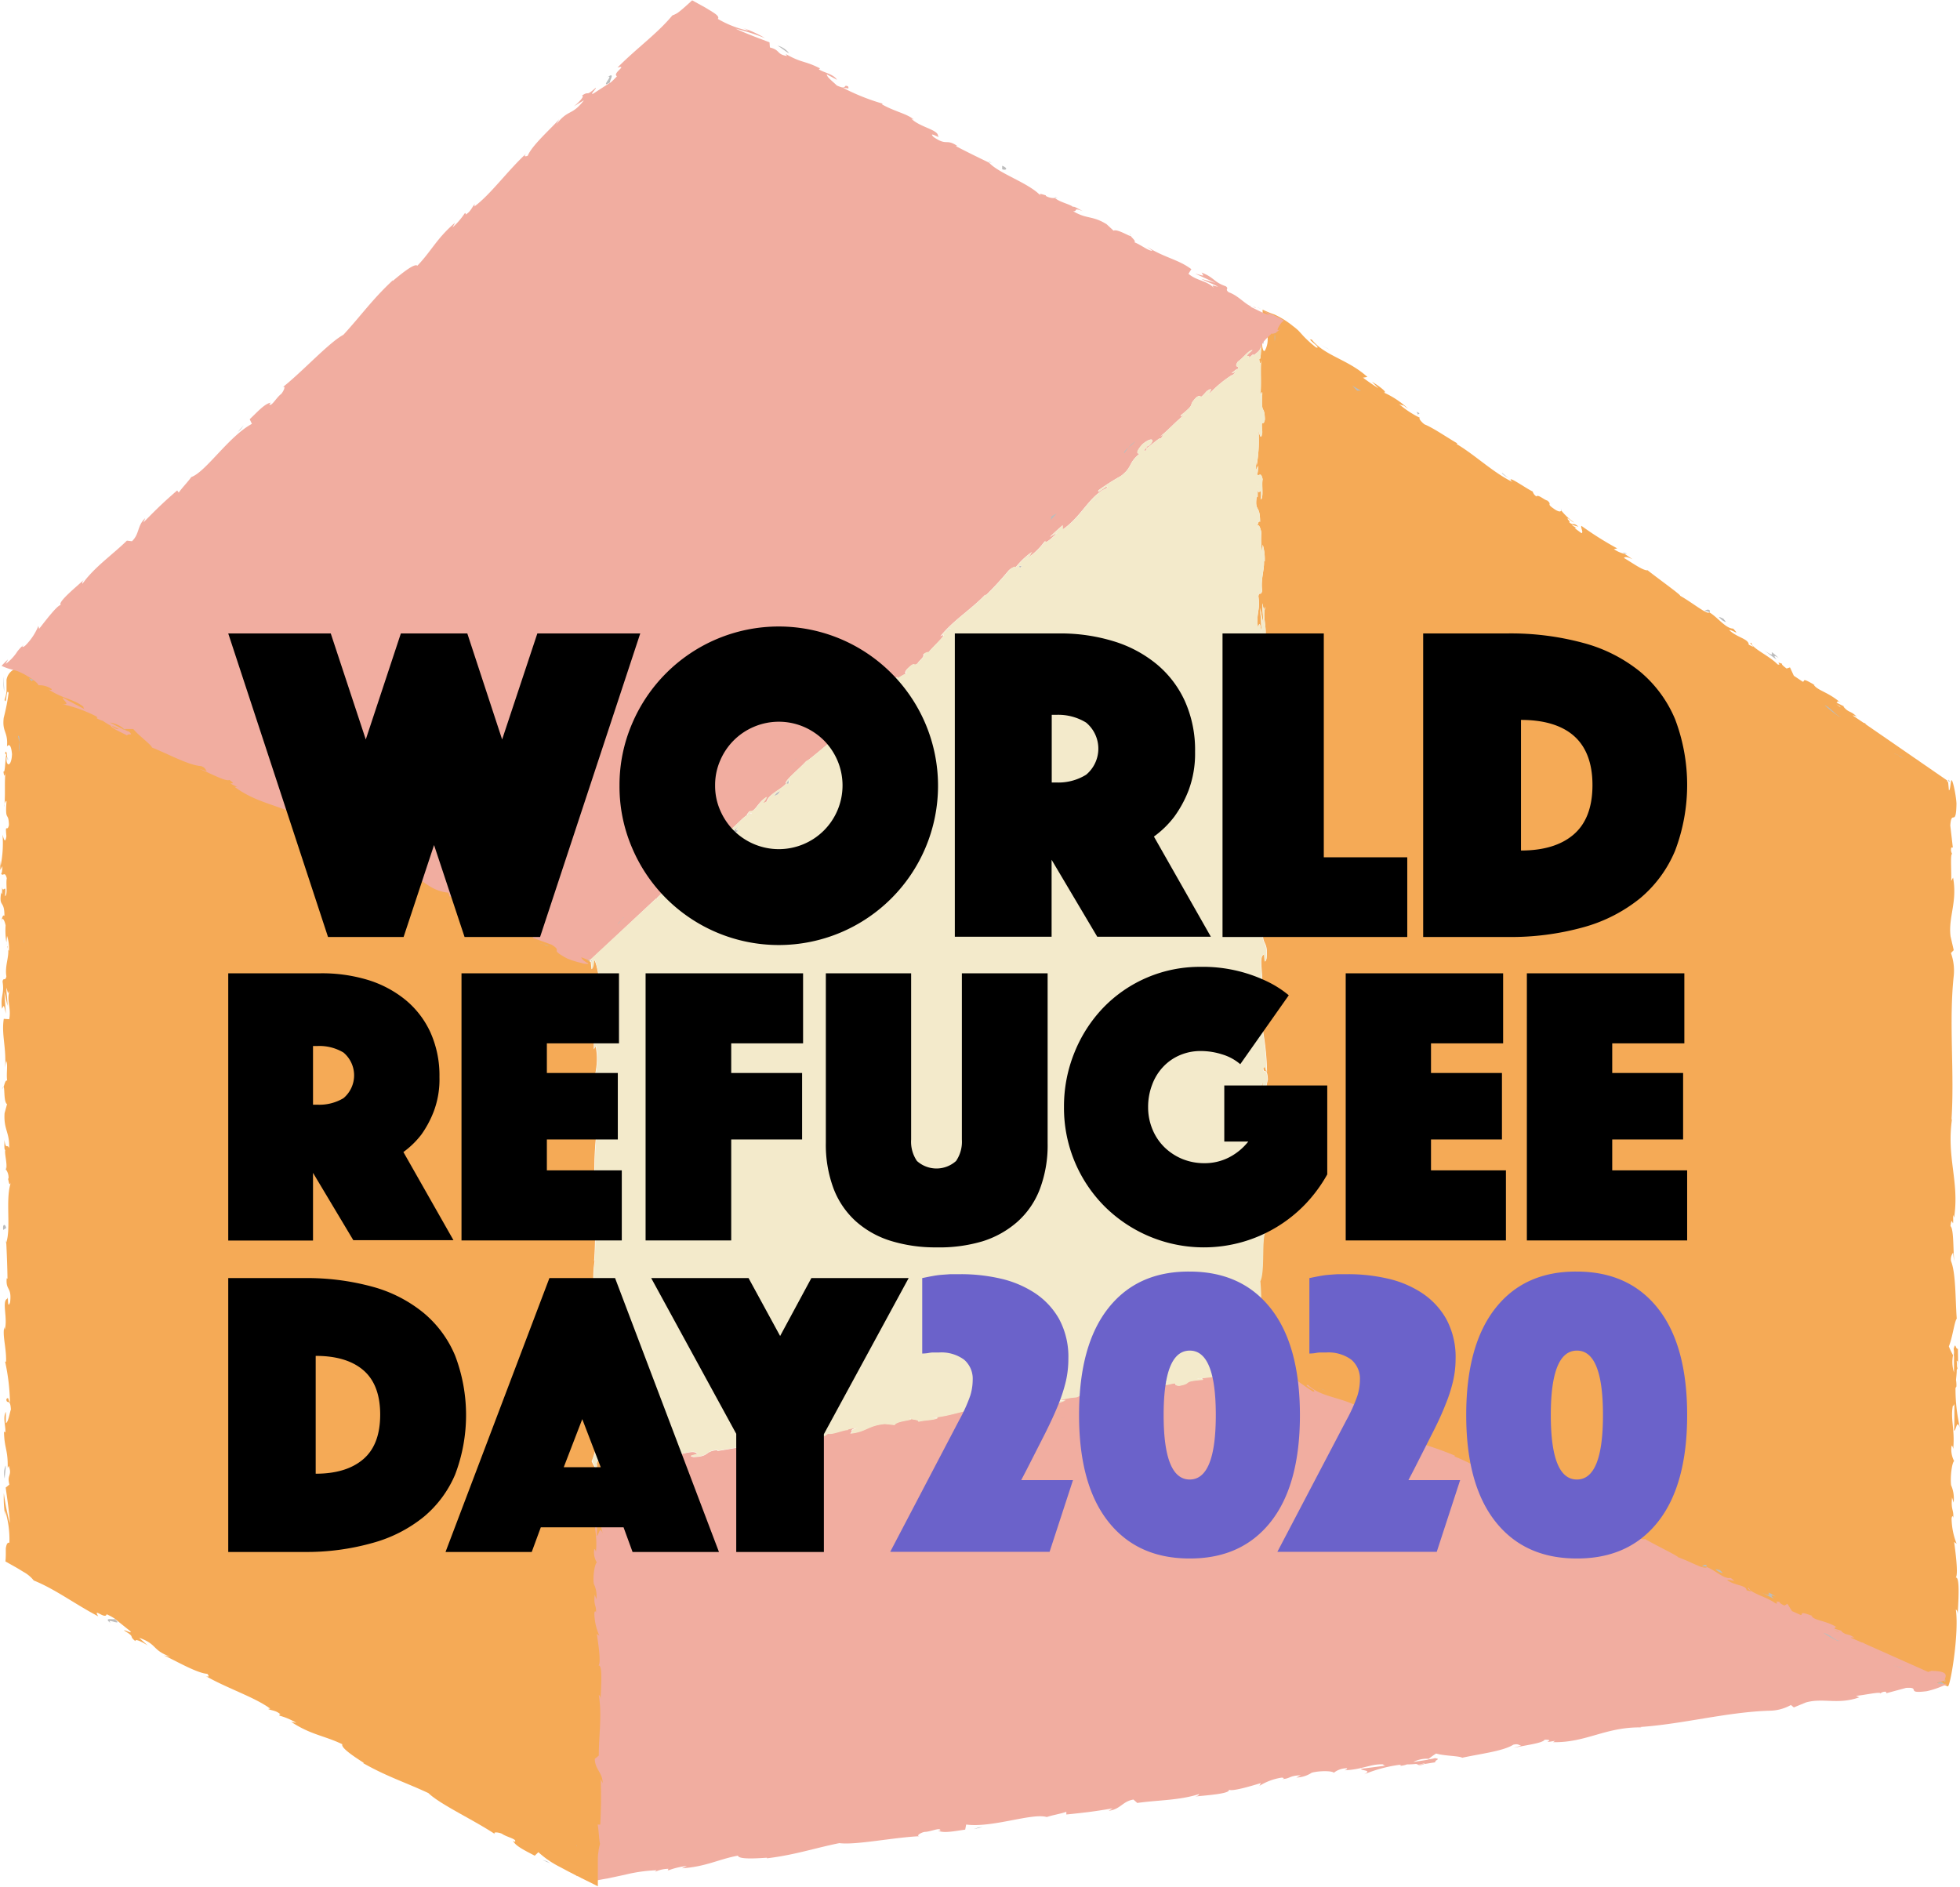 <svg xmlns="http://www.w3.org/2000/svg" viewBox="0 0 300.56 289.33"><defs><style>.cls-2{fill:#bcbcbc}.cls-3{fill:#f5aa56}.cls-4{fill:#f1ada0}.cls-5{fill:#e5e5e5}.cls-7{fill:#6b62ca}</style></defs><g id="Layer_2" data-name="Layer 2"><g id="Assets"><g id="Logo"><g style="isolation:isolate"><path d="M298.16 120.33c.3.06.32-.26-.35-.65l-.73.08zM294.29 116.67c-.89-.33-2-.59-1.75.1 1 .14 1.09.42 2.2.52.68.39 1.05.89.84 1 .3 0 .95.76 1.47.75a6.68 6.68 0 00-3-2.1c-.17-.29.13-.24.24-.27zM231.33 73.34l.38.32a2.19 2.19 0 00-.38-.32zM193.78 52.75a2.12 2.12 0 00-.1-.8c.03.51.06.9.1.8zM193.29 60.64v.48a1.05 1.05 0 010-.48zM231.33 73.34l-1-.83c-.12.08.51.49 1 .83zM284.91 111.72a4.17 4.17 0 00.64.28l-.56-.32zM248.85 84.69l.32.22h.37zM262.17 93.59c-.29-.22-.61 0-.83.11a1.41 1.41 0 01.81.21c.05-.06.06-.16.02-.32zM282.84 108.37l.41.2zM239.39 78.21a.25.25 0 000-.2s-.04.11 0 .2zM296.77 138.11h.07c.02 0-.07-.11-.07 0zM298.79 119.55v.25a.65.65 0 00.23.06zM193.84 212.65c-1-.66.07-.29.87-.06s1.36.34 0-.47c.08.12-.65 0-1.25-.13-.13-.31-.27-.5-.38.24a7.86 7.86 0 00.76.42zM284.6 111.44l-.55-.36a3.77 3.77 0 00.55.36zM194.76 212.12l-.26-.16zM193.16 109.66a.89.89 0 01-.17.34c.08-.25.14-.33.17-.34zM193.56 124a.74.74 0 010 .14 3 3 0 010-.51 1.27 1.27 0 000 .37zM193.63 136.66a1 1 0 01-.08.25l.06-.68c.01.14.02.3.02.43zM296.87 179.82a2 2 0 01.36-.63c-.23.21-.38-1.81-.36.63zM285 111.53a.53.53 0 01-.43-.09l.39.24c.1-.03.13-.07.04-.15zM196.7 123.75l-.06 2.18c.04-.61.06-1.4.06-2.18zM280.18 247.69l.48.16a1.29 1.29 0 00-.48-.16zM196.7 132.4a5.5 5.5 0 00-.27 1.23.82.82 0 00.1.25zM297.24 179.18zM299.68 207.64a1.7 1.7 0 010-.26l-.09.38.13.23zM231.78 73.72l-.07-.06a.53.53 0 01.12.15s-.03-.06-.05-.09zM284.41 249.36l-.04.1.36.06-.32-.16zM249.63 87.41a.82.82 0 00.19.25.89.89 0 00-.19-.25zM257.63 92.91l1.05.88c-.44-.4-.78-.67-1.05-.88zM263.7 97.24a.36.36 0 00.22-.06zM192.75 75.85v-.2c0-.02-.02.08 0 .2zM193.55 84.61a3.74 3.74 0 01-.05.62z" class="cls-2"/><path d="M299.91 241.93c.4-.41 0-3.68-.25-5.47l.39.29a10.87 10.87 0 01-.78-3.88c.05-.45.25-.47.25 0 .12-1.45-.39-1.22-.18-3.23l.24.79a5.17 5.17 0 00-.38-2.66c-.16-1.14.1-3.44.46-3.71a3.81 3.81 0 01-.4-2.31c.13-.14.22.24.26.45.28-3-.45-4.52-.06-6.6.13 0 .2-.18.24-.35 0 2.2 0 4-.06 4.16.35 0 .42-1.94.92-.39a26.9 26.9 0 01-.69-6.14 1.46 1.46 0 01.13-.25v.2a5.19 5.19 0 00-.05-1.2c.05-.6.11-1 .11-1.58.3-.21.17-2.22.18-3.2-.4.09-.33-1.17-.65 0a3.84 3.84 0 01.05.87 3.58 3.58 0 000 .4.33.33 0 010-.06v2.41a5.37 5.37 0 01-.15-2.64c-.26-.5-.51-1-.64-1.36.56-1.32.87-3.88 1.21-4.24-.22-3-.13-7-.88-8.84a1.66 1.66 0 01.33-1.29 11.72 11.72 0 00.17 1.33c-.18-1.68-.06-5-.58-5.4.24-2.12.48 1.2.4-1.72l.16.4c.84-5.66-1.25-9.22-.28-15.4a1.16 1.16 0 01-.13.46c.49-7.26-.42-15 .35-22.12a8 8 0 00-.43-3.5l.43-.44-.49-2.12c-.36-3 1.07-5.21.39-9l-.29.5c.06-1.37-.17-4.34.16-4.12a1.23 1.23 0 01-.14-1h.23l-.39-3.37c.18-2.61.9.41.95-3.39-.08-1.42-.65-4-.8-3.5s-.14 1.45-.36 1.5l-.12-1.3h-.13v-.21L286 111h.19l-.44-.17-1.64-1.11c.1 0 .29 0 .63.2-1-1-1.17-.54-2-1.49-.08-.12 0-.11.1-.07l-1.26-.63c.3.06 0-.48.71.08-1.9-1.69-3.62-1.91-4.16-2.81l.21.09c-2.25-1.33-1.44-.58-1.9-.55l-1.36-.91-.59-1.28-.52.17c-.3-.22-.87-.65-.67-.72-1.27-.5.09.29-.71.09-1.21-1.3-4.07-2.52-4-3.31-.7-.08 1.23 1.13-.43.28 0-.91-1.84-1.09-3-2.25.61 0 1.74 1 .62-.21-1.16 0-2.48-1.84-3.66-2.49-.34.39-2.53-1.45-4.48-2.55.21-.07-3.34-2.6-5-3.92h.1c-.63.2-2.36-1.09-3.72-1.88.23-.22.53-.16 1.32.2l-1.22-.83a4.62 4.62 0 01-1.64-.72l.52-.11a50.7 50.7 0 01-5.48-3.45c-.22.15.36 1 0 1.12l-1.04-.77a.42.42 0 01.36 0 3.83 3.83 0 01-.86-.54l1.07.31c-.86-.76-.65-.09-1.39-.64.17-.22-.45-.54-.22-.65.21.11.6.54.95.64a9.45 9.45 0 01-2-1.86c0 .18-.22.31-.87-.08-1.64-1.08-.36-.65-1.23-1.41-.5-.11-1.42-1-1.69-.64a1.37 1.37 0 01-.57-.76c-.95-.42-4-2.62-3.27-1.6l.2.15-.15-.07c-3-1.51-5.59-4.06-8.43-5.75l.07-.12c-1.72-1-3.68-2.37-5-2.9-.48-.34-1-1-.69-1a14.42 14.42 0 01-3.22-2.12c.77.35.6.17.58.14l.82.58a13.62 13.62 0 00-3.75-2.49c.79.1-1-1.2-1.8-1.64l1 1c-.89-.55-1.64-1.08-2.38-1.63l.68-.11c-3-2.72-6.54-3.22-8.52-5.72-1.06-.33 1.67 1.41.66 1.2a16.54 16.54 0 01-2-1.8c-.27-.3-.51-.57-.72-.79a8.24 8.24 0 00-.83-.69 13 13 0 00-2.85-1.78 15 15 0 01-1.81-.75.49.49 0 000 .12v1.77c.08-.14.25-.14.4.24a7.3 7.3 0 01.37 2.13v.12a3.59 3.59 0 01-.4 1.87.14.14 0 01-.26 0 2.54 2.54 0 01-.19-.86v-.16c0-.55.05-.78.1-.73 0-.88-.13-2.16-.31-1.2l.17.5c0 .31-.07.81-.11 1.34V53c0 .45 0 .93-.05 1.11 0 .68-.12 1.16-.26.87.12 1.06.22.84.3.23-.13 2 .05 3.26-.1 5.45.09-.38.3-.73.28-.35-.2 3.57.33 1.57.4 4-.26 1.37-.61-.5-.4 1.93-.17 1.49-.44.32-.58-.26a22.53 22.53 0 01-.27 5.4l-.1-.76v1.45l.35-.66c-.07.67-.07 1.25-.21 1.25.23.7.57-.55.87.85-.17.93.18 2.79-.27 3.11.14-2.62-.34-.22-.49-1.61v1.23c-.06.09-.1-.1-.12-.29-.41 2.75.5 1.26.49 4.11-.25-.36-.48.66-.43 1.13 0-1.15.43-.55.63.51a12.39 12.39 0 00.11 2.94l.1-1.09a7.82 7.82 0 01.3 2.56c-.06 0-.11-.09-.13-.24.16 1.33-.52 3-.26 4.7-.17.91-.47.09-.58.89.32 2.22-.35 2.4-.08 4.73.33-.67.26-.79.59.85l-.25-3.82.5 2.45c0-1.15-.22-2.44-.15-3.13.27 1.17.19 1 .47.5-.51 1.58.3 3.12-.05 5l-.84-.06c-.38 2.74.44 4.87.22 8.43l.14-1.15c.34.49.06 2.21.18 3.36-.27-.11-.37.62-.55 1.11.21-.06 0 2.6.54 2.92l-.37 1.6c-.15 2.87.8 3.28.71 6-.3-.84-.51.42-.72-1.44 0 .93-.06 1.76.14 1.77-.18.55.37 2.56.1 3.42a2.6 2.6 0 01.4 1.55c0 .06-.07 0-.11 0 .12.22.19 1.52.47.69-.87 2.85.07 7.94-.69 10.42.09 2 .19 4.44.21 6.27-.07-.09-.13 0-.13-.2-.2 2.33.81 1.46.53 4.27-.45 1.47-.25-1.52-.42-.61-.92.4.13 3.47-.41 5.4v-.47c-.32 1.48.34 3.61.28 6 0 0-.08-.12-.14 0a41 41 0 01.76 7.08c-.36-.71-.19-1-.56-.61.06 1 .59-.31.69 1.77-.19.68-.37 2.18-.76 2.38v-2c-.51 1 0 2.54-.07 3.56l-.22-.12c.07 3 .63 3 .59 6.26l.17-.33c.54 1.77-.31 1.48.09 3.23l-.55.54c.13 1.17.53 4.08.64 6.17a40.88 40.88 0 01-.88-5.14 21.41 21.41 0 00.32 4.52 5.49 5.49 0 01-.1-1.51 19 19 0 01.65 5.58c-1.09-.41-.28 6-1.12 7.65.4 4.06-.18 8.07-.11 12.8.43-.84.43-.49.44 0v.41a1.94 1.94 0 010 .24 1.93 1.93 0 000 .27v.2c0 .06.18.26.35.13v1.23l.5.22h.05a.12.12 0 01.07 0l.1.06 1 .57.7.46 1.43.92c.62.56-1-.26-1 0 2.17 1 .77.75 2.14 1.61-.17-.42.94-.07 2.15.61l-1.6-1.16c3.27 1 2.36 1.85 5.66 2.83l-1.1-.2c1.66.57 5.88 2.65 7.73 2.7.24.23.52.6-.21.35 3.77 1.81 8.78 3.11 11.56 4.84l-.37.06a6.08 6.08 0 012.2.78c-.08.06-.37.07 0 .23a11.88 11.88 0 012.93 1l-.89-.15c3.59 1.91 5.93 2 9.11 3.28-.27.57 2.57 2.06 4 2.81l-.08.05c4.29 2 7.56 2.82 11.66 4.39 2.21 1.73 8.31 4 12.15 6.16-.56-.37.29-.4 1-.14.89.54 2.78.76 2.39 1.22l-.33-.16c.48.84 2.47 1.55 4 2.25l.56-.58c3.49 2.77 10.48 4.25 12.23 6.11 1 .25 2.2.78 3.22 1l-.21.36c2.59 1.26 3.87 1.89 7.17 3.26h-.78a4.32 4.32 0 001.23.37c.07 0 .28.06.42.08l.44.1.77.11a9.25 9.25 0 012.12.33c.2.06.44.15.68.25.36.36 1.79-8.07 1.25-11.79.09.06.26.16.29.73.05-1.37.41-5.81-.3-5.62zm.29-33.13c.06.65 0 .87-.1 1 0-.31 0-.67-.05-1.14a.45.45 0 01.15.14zm-18.06-100.49l.13.16-.69-.46zm-88.42-22.94a1.92 1.92 0 01.09.4c-.03-.3-.03-.68-.09-.4z" class="cls-3"/><path d="M193.82 125.52s.01 0 0 0zM192.89 74.88v-.41a1.82 1.82 0 010 .41zM195.68 50.82h-.27l.07.47v-.3c.22.09.32.1.2-.17zM196.71 123.51z" class="cls-2"/><path d="M195.48 52.32a2.75 2.75 0 000-1.07 4.75 4.75 0 000 1.07zM290.41 115.47l.29.21a.08.08 0 01.07 0zM290.77 115.65l.36.19a1 1 0 00-.36-.19zM291.88 116.22l-.75-.38a1.9 1.9 0 00.75.38zM282.32 109.79l-.17.06a.18.18 0 00.17-.06zM279.81 108.15a17.79 17.79 0 002.2 1.74h.14c-.51-.12-1.64-1.56-2.34-1.74zM270.43 99.66l2 1.5c-.28-.37-.64-.86.32-.26-2.35-2.15.37.66-2.32-1.24zM264.09 95.12c1.16.69.11-.2.22-.23-.79-.36-.98-.45-.22.23zM217.37 63.62l.31-.23c-.89-.54-.08.11-.31.23zM207.38 59.15l.72.76.59-.01-1.31-.75zM203.56 53.45l.4.21-1.51-.86 1.11.65zM193.65 134.16l-.45.31c-.14-1.17.36-1.01.45-.31zM193.51 177.63a4 4 0 01.14-2.3c.06.47-.11 1.38-.14 2.3zM273.05 248.22l-.81-.2 1.46.52-.65-.32zM298 258.48c.28 0 .26-.32-.41-.56l-.65.22zM294 255.73c-.86-.13-1.9-.16-1.58.45.94-.07 1 .18 2.08.06.67.24 1.07.64.89.75.28 0 1 .54 1.43.43a5.6 5.6 0 00-3-1.43c-.2-.2.08-.21.18-.26zM230.87 226.68l.38.24a2.51 2.51 0 00-.38-.24zM191.35 210.68s-.14.1-.46.16c-.08-.03.16-.1.46-.16zM184 211.34h-.43a.82.82 0 01.43 0zM230.87 226.68l-1-.6c-.13.11.5.34 1 .6zM284.78 252.85a2.71 2.71 0 00.62.14l-.56-.19s-.03.04-.06.05zM248.34 234.09l.32.14a2.14 2.14 0 00.35-.06zM261.67 240c-.3-.15-.56.16-.75.27a1.29 1.29 0 01.77 0 .45.45 0 00-.02-.27zM282.46 250l.4.12zM238.86 229.75a.27.27 0 00-.06-.19c-.02.05.01.11.06.19zM281.4 258.1v.08c0 .08.12-.09 0-.08zM298.4 257.72h-.23a.6.6 0 000 .23zM170.35 212.72l-.14.05h-.07a.63.63 0 01.21-.05zM88.59 268.75c.36-1.4.45 2.28.86.17-.16.2-.62-1.92-.86-.17zM284.46 252.65c-.19-.08-.37-.15-.55-.24a3.52 3.52 0 00.55.24zM89.45 268.92v-.22zM139.84 217.53a.67.67 0 01-.33-.13c.23.06.32.09.33.13zM162.44 214.69h-.57a4.67 4.67 0 00.57 0zM127.6 219.66a1.31 1.31 0 00-.59.12h-.13a2 2 0 01.72-.12zM116 221.4l-.39.08h-.23zM243.88 263.57a2.13 2.13 0 01.62.28c-.23-.26 1.57-.61-.62-.28zM284.86 252.64a.42.42 0 01-.4 0l.38.15c.06-.03.09-.08.02-.15zM127.66 222.85l-2 .23c.58-.08 1.34-.08 2-.23zM155.24 276.09l.44-.11a1.09 1.09 0 00-.44.11zM119.87 224a4.8 4.8 0 00-1.14-.12c-.08.05-.17.08-.21.14zM219.23 269.94a1.15 1.15 0 01.24-.07h-.36l-.19.16zM231.32 227h-.07a.77.77 0 01.13.12.33.33 0 01-.06-.12zM208.67 271.4s-.01 0 0 0zM125.65 220.23s.01.01 0 0z" class="cls-2"/><path d="M298.43 258.22h-.3c-.45 0-1 0-1.07-.15a.06.06 0 010-.05l.57-.14.58-.15v-.12h.18l-.16-.07c.2-.62.55-1.26-2.05-1.31l-.5.17-10-4.46h.17l-.41-.08-1.65-.73c.08-.05.27-.05.61.06-1.07-.8-1.15-.28-2-1-.05-.07 0-.1 0-.1l-1.14-.34c.25 0 0-.41.51-.15-1.88-1.16-3.41-1-4-1.78h.19c-2.23-.83-1.38-.26-1.81-.15l-1.35-.6-.71-1.12-.46.27c-.3-.15-.88-.44-.69-.55-1.24-.22.11.26-.65.23-1.28-1-4-1.61-4.09-2.39-.65.07 1.28.84-.35.37-.14-.87-1.83-.68-3-1.58.57-.16 1.72.58.55-.32-1.05.23-2.5-1.28-3.67-1.66-.08.14-.35.1-.76 0-.87-.28-2.33-1.06-3.66-1.52.18-.1-3.39-1.82-5-2.76l.08-.06c-.54.33-2.29-.56-3.64-1 .18-.27.46-.28 1.22-.09l-1.22-.54a4 4 0 01-1.58-.37l.46-.22c-1.64-.71-3.46-1-5.45-2.22-.19.19.46.89.17 1.08l-1.14-.5a.44.44 0 01.41-.1 2.67 2.67 0 01-.93-.35l1 .1c-.89-.57-.62 0-1.36-.35.12-.25-.49-.44-.28-.59a4 4 0 001 .43 8.17 8.17 0 01-2.07-1.39c0 .18-.15.34-.79.1-1.64-.71-.43-.56-1.32-1.12-.47 0-1.42-.64-1.62-.28-.48-.21-.49-.42-.63-.62-.91-.2-3.95-1.7-3.18-.88l.21.13h-.15c-2.94-.86-5.64-2.78-8.45-3.84l.06-.13a50.25 50.25 0 00-5-1.79c-.48-.22-1-.75-.76-.8a11.78 11.78 0 01-3.21-1.41c.75.2.57.06.55 0l.81.39a11 11 0 00-3.75-1.63c.74-.06-1-1-1.85-1.21l1 .74a25.7 25.7 0 01-2.4-1.08l.61-.25c-3.08-2-6.39-1.77-8.52-3.79-1-.09 1.7 1 .76 1A35.17 35.17 0 01198 211a4.42 4.42 0 00-1.59-.63 5.48 5.48 0 00-.64-.09l-.91-.21c-.29.08-.62.16-1 .23l-.3.06a5.2 5.2 0 01-.63.06c.34.13.69.53-1.07.94-1.67.17-2.14-.41-1.11-.69.39-.07.6 0 .59 0 .52-.14 1.22-.31.53-.41l-.19.2c-.85-.05-3.13.29-2.62-.06-1 .29-.69.34 0 .32-1.9.11-3 .47-5.1.61.36 0 .71.19.36.24-3.24.25-1.37.52-3.53.91-1.28-.09.35-.68-1.81-.15-1.36 0-.34-.4.17-.61a18.18 18.18 0 01-4.91.42l1-.28a13.34 13.34 0 01-1.66.32l.66.24c-.63 0-1.16.1-1.16 0-.61.31.57.49-.65 1-.85 0-2.49.55-2.83.14 2.37-.19.15-.36 1.37-.68-.32.05-.68.09-1.1.12-.1-.05.07-.11.23-.16-2.52-.05-1.06.66-3.63 1 .29-.3-.66-.39-1.07-.28 1-.13.55.35-.37.68a11.08 11.08 0 00-2.64.5l1-.05a6.48 6.48 0 01-2.27.63c0-.06.07-.12.21-.16-1.18.34-2.73-.14-4.28.35-.85-.05-.15-.46-.89-.47-2 .61-2.2 0-4.26.54.65.24.75.15-.68.69l3.41-.72-2.14.8c1-.15 2.16-.53 2.79-.56-1 .42-.92.32-.38.53-1.49-.3-2.78.69-4.47.6l-.06-.85c-2.53 0-4.33 1.06-7.56 1.31h1c-.39.39-2 .33-3 .61.05-.29-.61-.3-1.08-.41.08.19-2.35.32-2.56.91l-1.49-.16c-2.6.23-2.84 1.22-5.33 1.48.7-.41-.46-.44 1.17-.9-.82.12-1.57.17-1.57.36-.5-.09-2.25.71-3 .56a2.26 2.26 0 01-1.34.59.07.07 0 010-.11c-.18.15-1.35.38-.56.56-2.69-.5-7.14 1.08-9.48.66-1.8.36-4 .75-5.61 1 .08-.09 0-.13.21-.14-2.19.08-1.23 1-3.82 1.06-1.38-.26 1.34-.44.5-.49-.5-.86-3.11.58-4.92.29l.41-.11c-1.37-.13-3.19.8-5.38 1.05 0 0 .1-.1 0-.14a16.71 16.71 0 01-2.89.93c-.57.14-1.16.27-1.74.39h-.22l-.6.13h-.19l-.93.18c.51-.43 1.11-.34.34-.61-.57.11-.48.21-.42.33s.1.26-.36.42q0 .28.06.75a14.18 14.18 0 00-.31 1.39c-.12.51-.27.84-.46.95v-2.25a3.54 3.54 0 00-.23 1.09v1a9.44 9.44 0 01.11 1.62l-.22-.11c.07 2.73.63 2.76.58 5.69l.17-.3c.54 1.61-.31 1.34.09 2.95l-.56.48c.14 1.06.53 3.7.64 5.6A33.86 33.86 0 0189 240a17.22 17.22 0 00.31 4.11 4.53 4.53 0 01-.1-1.37 16.13 16.13 0 01.64 5.07c-1.09-.38-.29 5.45-1.14 7 .39 3.69-.19 7.33-.14 11.64.86-1.53 0 1.25.89 1a9.31 9.31 0 010 1.26v.19l-.52 3c-.26.72-.2-.95-.39-.85-.07 2.19-.37.92-.61 2.36.31-.29.45.77.32 2l.41-1.77c.46 3.07-.74 2.66-.29 5.75l-.27-1c.08.79.08 2.26.14 3.71 0 .37 0 .73.07 1.09s.06.74.09 1.1a12.63 12.63 0 00.38 2.56c0 .21-.11.49-.17.65a2.29 2.29 0 00.56.48l.67.33a1.9 1.9 0 00.94.18c.28-.06.56-.1.85-.15.5-.09 1-.19 1.52-.27l2.71-.58a24 24 0 014.82-.68l-.26.25a5 5 0 012.07-.47c0 .09-.25.25.07.21a11.07 11.07 0 012.75-.64l-.76.35c3.71-.24 5.55-1.37 8.6-1.94.09.62 3 .41 4.45.32v.09c4.28-.52 7.18-1.53 11.1-2.33 2.54.33 8.34-.89 12.34-1.06-.63 0 0-.5.72-.66.95 0 2.5-.79 2.43-.2h-.33c.77.46 2.66.05 4.14-.15l.15-.78c4 .54 10.11-1.82 12.36-1.15.92-.31 2.07-.48 3-.8v.41c2.62-.27 3.92-.4 7.11-.94l-.61.37c1.81-.22 2.12-1.46 3.79-1.72l.59.52c3.15-.45 6.43-.38 9.47-1.36 0 .1-.11.28-.62.38 1.43-.18 5.51-.4 5.2-1.07.39.35 3.3-.51 4.9-1l-.22.43a9 9 0 013.39-1.26c.4 0 .46.17.06.22 1.33-.05 1.05-.53 2.89-.58l-.68.34a4.47 4.47 0 002.35-.73c1-.3 3.11-.34 3.4 0a3.21 3.21 0 012-.69c.15.11-.19.25-.36.31 2.77-.11 4-1 5.93-.91 0 .13.19.17.35.2-2 .26-3.63.48-3.76.47.07.35 1.8.18.49.86a21.52 21.52 0 015.42-1.46.57.57 0 01.24.09l-.17.07a3.83 3.83 0 001.07-.22 13.45 13.45 0 001.44-.08c.24.27 2-.13 2.9-.24-.13-.38 1-.48-.06-.64a5.16 5.16 0 01-.77.16 1.45 1.45 0 00-.36.09l-2.17.34a4.45 4.45 0 012.36-.49 13.13 13.13 0 011.13-.81c1.27.38 3.62.36 4 .65 2.65-.59 6.27-1 7.84-2 .75-.2.9.09 1.2.16a8.55 8.55 0 00-1.16.34c1.48-.4 4.48-.7 4.77-1.27 1.94 0-1 .63 1.61.17l-.33.21c5.19.1 8.11-2.43 13.82-2.26a.87.87 0 01-.44-.07c6.61-.45 13.41-2.33 20-2.5a6.85 6.85 0 003.1-.87l.45.37 1.84-.76c2.67-.75 4.85.38 8.18-.78l-.48-.23c1.24-.11 3.88-.71 3.71-.36a1.11 1.11 0 01.87-.27l.08.22 3-.81c2.38-.17-.23.94 3.19.5a13.41 13.41 0 002.64-.89c.31-.06.5-.2.32-.24zm-80 12.21l.06-.06a.53.53 0 01-.2.23c-.57.14-.78.09-.87 0 .24-.03.58-.08.98-.17zm63.42-20.3l.13.13-.69-.31zM161.78 215a2.67 2.67 0 01-.36.14c.26-.14.63-.14.36-.14zm-73.32 72.72h.05c.05 0 .06-.05.1-.14a.71.71 0 01-.23-.43 1.66 1.66 0 00.08.57z" class="cls-4"/><path d="M249.4 236.55a.59.59 0 00.2.2s-.09-.11-.2-.2zM257.42 240.23l1.08.64c-.5-.29-.81-.49-1.08-.64zM263.53 243.18a.34.34 0 00.19-.1zM163.28 217.27l-.26.06c-.59.16-.18.07.26-.06zM194.7 211.88h-.1l-.31.14-.15.06-.22.06h.43a.43.43 0 00.24-.09s.09-.05.11-.17zM127.88 222.83h-.22zM192.44 212.34a5.73 5.73 0 001.48-.21 8.25 8.25 0 00-1.48.21zM290.28 255.36l.3.14h.06zM290.64 255.46l.35.11a.73.73 0 00-.35-.11zM291.73 255.79l-.74-.22a1.6 1.6 0 00.74.22zM282.16 251.52l-.15.09a.16.16 0 00.15-.09zM279.66 250.44a14.45 14.45 0 002.23 1.24l.12-.07c-.48.02-1.69-1.14-2.35-1.17zM270 244.16l2 1c-.3-.31-.69-.71.27-.32-2.41-1.56.43.6-2.27-.68zM263.61 241.06c1.15.43.08-.21.18-.27-.79-.19-.96-.23-.18.27zM216.85 220.13l.26-.28c-.88-.34-.06.15-.26.28zM207.14 217.85l.75.58.54-.12-1.29-.46zM202.92 213.12l.4.12-1.5-.52 1.1.4zM117.85 221.17l-.34-.41c1.03-.27.97.24.34.41zM89.28 235.65a3.28 3.28 0 00-.15 2.09c.03-.83.21-1.66.15-2.09zM150.04 280.25l-.71.25 1.37-.32-.66.07zM90.07 148c.28 0 .28-.3-.36-.57l-.65.19zM86.34 145.11c-.83-.17-1.85-.24-1.58.38.92 0 1 .23 2 .14.64.27 1 .69.82.79.27 0 .91.58 1.38.49a5.33 5.33 0 00-2.84-1.54c-.12-.21.12-.21.22-.26zM26.56 113.56l.36.25a3.14 3.14 0 00-.36-.25zM1.23 116.58c0-.32-.06-.45-.1-.47.03.3.06.54.1.47zM.69 123.73v-.42a.81.81 0 000 .42zM26.56 113.56l-.93-.64c-.14.08.46.36.93.64zM77.53 141.86a2.69 2.69 0 00.59.17l-.53-.22zM43.15 121.66l.3.16h.34zM55.78 128.07c-.27-.16-.55.15-.74.24a1.21 1.21 0 01.74.08.38.38 0 000-.32zM75.44 139l.38.13zM34.17 117a.27.27 0 00-.05-.19s0 .06.05.19zM88.6 163.59h.07c-.04-.08-.07-.11-.07 0zM90.85 147.45a.87.87 0 01-.22 0v-.23zM.15 136.81v-.05c-.03-.35-.03-.15 0 .05zM17 248.93c-1-1 2.16.66.55-.67.1.23-1.92-.34-.55.67zM77.22 141.65l-.51-.27a3.3 3.3 0 00.51.27zM17.56 248.26l-.17-.14zM.33 167a.85.85 0 00.17-.3s-.09.04-.17.3zM1 144.5l-.06.56a4.48 4.48 0 00.06-.56zM.87 178.63a2.3 2.3 0 000 .81.33.33 0 00.05-.12 1.26 1.26 0 01-.05-.69zM.84 190.77c0-.07.05-.15.08-.23v-.38zM88.71 200.48a1.74 1.74 0 01.36-.56c-.28.19-.38-1.6-.36.56z" class="cls-2"/><path d="M77.62 141.66a.5.5 0 01-.4 0l.37.16c.06-.05.09-.09.03-.16zM4 179.13v0zM88.4 284h.07-.07zM4 186.78a4.9 4.9 0 00-.28 1.08 1 1 0 00.1.23zM89.07 199.91z" class="cls-2"/><path d="M1.13 180.69s.01 0 0 0zM91.49 235.46s-.01.01 0 0z" class="cls-5"/><path d="M91.21 269.73l.61-.5c0-3.1.52-6.24 0-9.3.08.05.25.14.29.64 0-1.4.38-5.37-.34-5.15.42-.31 0-3.26-.25-4.84l.39.26a8.75 8.75 0 01-.77-3.44c.05-.39.24-.41.24 0 .13-1.27-.39-1.08-.18-2.85l.25.7a4.23 4.23 0 00-.39-2.36c-.16-1 .1-3 .46-3.28a3 3 0 01-.4-2c.13-.13.22.21.26.38.28-2.68-.45-4-.05-5.84.12 0 .19-.16.23-.31 0 2 0 3.56-.06 3.69.35 0 .42-1.71.93-.34a20.74 20.74 0 01-.7-5.43 1.26 1.26 0 01.13-.23v.18a4.06 4.06 0 000-1.06 13.43 13.43 0 00.11-1.39c.2-.14.21-1 .19-1.82v-1c-.4.08-.33-1-.65 0a3.06 3.06 0 010 .77 3.22 3.22 0 000 .37v-.07 2.11a4.3 4.3 0 01-.21-2 2.1 2.1 0 01.06-.33c-.26-.45-.52-.93-.64-1.2.56-1.18.87-3.44 1.21-3.76-.23-2.62-.14-6.17-.88-7.82-.1-.75.22-.85.33-1.13a9 9 0 00.17 1.16c-.19-1.48-.06-4.41-.58-4.76.23-1.89.48 1.05.39-1.53l.16.35c.84-5-1.25-8.16-.28-13.62a.83.83 0 01-.14.41c.49-6.42-.41-13.23.35-19.56a6.26 6.26 0 00-.43-3.09l.43-.4-.5-1.87c-.35-2.67 1.08-4.62.39-8l-.29.44c.05-1.21-.16-3.84.17-3.63a1 1 0 01-.15-.88h.23l-.38-3c.16-2.3.89.36.94-3-.08-1.25-.65-3.57-.8-3.09s-.14 1.28-.36 1.32l-.12-1.14h-.13v-.19l-.16-.08L78.48 141h.18l-.42-.08-1.55-.81c.08 0 .26 0 .59.09-1-.84-1.11-.32-1.92-1.12-.09-.09 0-.09.08-.06l-1.18-.42c.27 0 0-.46.65 0-1.83-1.33-3.4-1.25-3.94-2h.18c-2.12-.92-1.33-.32-1.76-.21l-1.28-.67-.61-1.15-.47.25c-.28-.16-.83-.47-.65-.58-1.18-.28.1.27-.64.21-1.19-1.06-3.84-1.78-3.84-2.55-.63 0 1.19.9-.37.35-.07-.88-1.74-.75-2.83-1.69.55-.15 1.64.64.55-.3-1 .18-2.36-1.38-3.47-1.81-.29.44-2.39-1-4.23-1.74.2-.09-3.19-2-4.74-3l.08-.06c-.55.3-2.19-.65-3.48-1.19.2-.25.48-.25 1.2 0l-1.15-.6a3.52 3.52 0 01-1.53-.42l.47-.21a36 36 0 01-5.19-2.43c-.19.17.39.9.09 1.07l-1.07-.54c.09-.1.26-.13.57 0a3.25 3.25 0 01-1-.45l1 .14c-.83-.58-.6 0-1.3-.39.14-.24-.45-.45-.24-.6.19.07.57.43.9.47a7.42 7.42 0 01-1.99-1.5c0 .17-.17.33-.79.06-1.54-.78-.36-.57-1.2-1.16-.46 0-1.36-.71-1.57-.34a1.12 1.12 0 01-.57-.65c-.88-.24-3.75-1.87-3.05-1l.18.13-.14-.06c-2.81-1-5.32-3-8-4.17l.06-.13a46.13 46.13 0 00-4.73-2c-.46-.24-1-.79-.68-.84a10.8 10.8 0 01-3.06-1.53c.62.19.58.11.55.06l.76.41A10.74 10.74 0 008.37 104c.73 0-.95-1-1.73-1.27l1 .78c-.42-.19-.81-.39-1.19-.58s-.89-.49-1.34-.74a5.56 5.56 0 01.72-.16 3 3 0 00-2.93.13l-.68-.34v.76l-.18.14A2.2 2.2 0 001 104.25V106a6.23 6.23 0 01-.3 1.33c.33.94.23-1.93.62-1.08a31.44 31.44 0 01-.75 3.83c-.27 2.23.69 2.08.5 4.41.17-.29.62-.58.77 1.17-.06 1.64-.7 2-.84 1 0-.38 0-.57.09-.55-.05-.54-.12-1.22-.31-.58l.18.21c-.18.81-.17 3-.44 2.53.11.92.21.76.3.24-.14 1.72 0 2.87-.12 4.79.09-.34.29-.66.29-.32-.22 3.16.32 1.39.38 3.54-.25 1.21-.61-.44-.39 1.71-.19 1.32-.45.28-.59-.25a17.64 17.64 0 01-.29 4.79l-.13-1a13.74 13.74 0 01.07 1.64l.34-.59c-.06.6-.06 1.11-.21 1.11.23.63.57-.48.87.76-.17.82.18 2.47-.27 2.75.23-2.34-.31-.23-.46-1.44a8 8 0 010 1.06c-.05.1-.09-.08-.12-.24-.41 2.43.5 1.11.49 3.64-.25-.32-.48.58-.43 1 0-1 .42-.49.61.45a11.14 11.14 0 00.12 2.61l.1-1a6 6 0 01.3 2.26c-.07 0-.11-.07-.13-.2.16 1.18-.54 2.6-.27 4.15-.17.82-.47.08-.59.8.32 1.95-.35 2.11-.08 4.16.34-.59.25-.69.59.76l-.24-3.38.49 2.17c0-1-.21-2.15-.15-2.76.27 1 .19.92.48.44-.52 1.39.28 2.76-.07 4.38l-.83-.06c-.38 2.43.41 4.32.2 7.47l.15-1c.33.43 0 1.95.17 3-.28-.1-.39.54-.56 1 .21 0 0 2.32.54 2.61l-.38 1.4c-.16 2.54.8 2.9.7 5.34-.31-.73-.5.38-.72-1.26 0 .82-.06 1.55.13 1.56-.17.48.38 2.27.11 3a2.09 2.09 0 01.39 1.37c0 .07-.08 0-.1 0 .12.2.17 1.35.46.61-.88 2.52.05 7-.71 9.22.09 1.78.17 3.93.19 5.55-.06-.08-.11 0-.11-.17-.22 2.06.8 1.29.51 3.77-.46 1.3-.25-1.35-.42-.55-.92.36.12 3.08-.42 4.78l-.05-.42c-.32 1.31.34 3.19.27 5.32 0 0-.09-.09-.14 0a31.84 31.84 0 01.74 6.28c-.35-.64-.18-.93-.56-.55.06.92.6-.26.7 1.58-.21.6-.38 1.91-.77 2.1v-1.74c-.51.89 0 2.24-.08 3.15l-.21-.11c.06 2.66.62 2.69.57 5.55l.17-.3c.55 1.56-.32 1.31.09 2.86l-.57.47c.14 1 .54 3.61.65 5.45A31.86 31.86 0 01.59 229a16.35 16.35 0 00.31 4 4.64 4.64 0 01-.11-1.33 14.94 14.94 0 01.65 4.92c-.25-.07-.4.14-.49.55a2.28 2.28 0 00-.06.35v.58c0 .42 0 .89-.06 1.38l1.65.93c.45.26.78.47 1.16.7a5.08 5.08 0 011.53 1.29c3.35 1.36 6.19 3.55 9.89 5.5-.89-1.46 1.1.57 1.29-.32a8 8 0 011.08.57.45.45 0 01.17.12l2.35 1.88c.49.56-.91-.28-.92-.07 1.84 1.09.61.75 1.74 1.63-.1-.4.86 0 1.88.66l-1.32-1.18c2.85 1 1.92 1.87 4.79 2.91l-1-.21c1.44.6 5 2.73 6.67 2.83.2.22.4.6-.23.34 3.19 1.85 7.57 3.27 9.88 5l-.34.05c.63.27 1.24.22 1.9.82-.08.06-.35.06-.08.22a10.19 10.19 0 012.53 1.09l-.8-.16c3 2 5.13 2.12 7.85 3.44-.3.55 2.09 2.08 3.28 2.85l-.08.05c3.65 2.07 6.5 2.95 10 4.59 1.79 1.74 7 4.14 10.25 6.32-.46-.37.32-.37 1-.1.74.54 2.42.82 2 1.26l-.27-.17c.33.82 2 1.58 3.32 2.29l.56-.54a14.55 14.55 0 003.25 2.24l1.41.75c.43.22.85.43 1.27.66h.05l.25.13.41.21.67.33 1.81.91v-.88-2.95c0-.55 0-1 .1-1.5 0-.22.07-.45.1-.65a2.21 2.21 0 01.07-.3 1.25 1.25 0 01.06-.18c-.18-.93-.18-2.06-.36-3h.4c.11-2.55.16-3.82.07-7l.29.64c.01-1.61-1.18-2.09-1.2-3.72zM92 227v-1l-.05-.07a.57.57 0 01.2.23c-.04.53-.15.72-.15.84zm-17.2-88a.44.44 0 01.12.13l-.64-.33c.16.08.34.2.52.2zm-73.69 6.18a1.64 1.64 0 01.09.35c-.03-.26-.03-.59-.09-.35z" class="cls-3"/><path d="M91.54 225.39l-.13-.19a3.37 3.37 0 01.09-.34v.23c0 .08.03.2.04.3zM27 113.85h-.06a.4.4 0 01.11.12zM88.39 283.12h.1l-.09-.09zM44 124.15a.54.54 0 00.19.21.85.85 0 00-.19-.21zM51.61 128.16l1 .68a10.6 10.6 0 00-1-.68zM57.39 131.35a.63.63 0 00.2-.09zM3.62 144.06a2.11 2.11 0 000 .25c.09.6.06.19 0-.25zM2.76 112.84c.07.33.14.65.18 1 .06-.56.06-.99-.18-1zM4 178.92zM2.93 115.29a5 5 0 000-1.45 8.78 8.78 0 000 1.45zM82.74 144.58l.28.16a.09.09 0 01.06 0zM83.08 144.7l.34.12a.86.86 0 00-.34-.12zM84.12 145.07l-.7-.25a1.39 1.39 0 00.7.25zM75.06 140.42l-.16.09a.18.18 0 00.16-.09zM72.68 139.25a13.72 13.72 0 002.1 1.32l.12-.06c-.46 0-1.57-1.2-2.22-1.26zM63.64 132.59l1.93 1.12c-.28-.31-.64-.73.28-.3-2.28-1.69.36.59-2.21-.82zM57.61 129.24c1.1.48.09-.21.19-.25-.74-.23-.92-.28-.19.25zM13.29 106.46l.27-.27c-.84-.38-.07.12-.27.27zM4.43 104a3.65 3.65 0 01.39.45.94.94 0 01.36-.19zM.55 104.46l-.05-.71c0 .87.08 1.94.13 2.29v-.61zM.49 188.61l.45-.28c-.08-.62-.58-.76-.45.28zM.87 224.74a3.06 3.06 0 00-.15 2c.03-.74.2-1.59.15-2zM83.86 285.43l-.71-.21 1.26.54-.55-.33zM89.85 146.48c-.1.26.2.37.67-.16v-.68zM93.92 143.86c.45-.73.87-1.68.19-1.63-.3.89-.57.89-.85 1.89-.48.53-1 .74-1 .53-.1.26-.88.68-1 1.15a5.49 5.49 0 002.46-2.2c.28-.11.18.16.2.26zM144.84 97.11l-.37.26a2.31 2.31 0 00.37-.26zM176 68.4s.05-.17.28-.4c.05 0-.11.17-.28.4zM181.93 63.38a.71.71 0 01-.33.26zM145.77 96.43l-.93.68c.43-.35.89-.85.93-.68zM100.09 136.51a3.06 3.06 0 00-.36.52l.39-.44zM131.32 110.3l-.33.58a1.43 1.43 0 01.09-.34zM120.81 120.27a.45.45 0 01-.3-.1 1.26 1.26 0 00.33-.7c.03.21.22.59-.03.8zM103.57 135.47l-.26.32zM139.14 103.29a.31.31 0 01-.19 0c.05-.04.16-.04.19 0zM76.42 137.83v.06c0 .06.1-.01 0-.06zM90.45 147.26l-.21-.09a.8.8 0 00-.15.18zM192 54.62l-.08.1.06-.09zM93.1 11.88c1.25-.71-1.31 1.9.47.73-.25.02.94-1.77-.47-.73zM100.4 136.29l.43-.4c-.2.17-.33.3-.43.4zM93.57 12.61l.18-.12zM173.23 35.81a.89.89 0 00.19.31s-.03-.12-.19-.31zM193.47 47.47l-.71-.45c.24.19.51.33.71.45zM162.48 30.61a2.4 2.4 0 00-.72-.43.43.43 0 00.09.1 1.35 1.35 0 01.63.33zM151.57 24.68l.17.18.35.17zM42.78 120.75a1.85 1.85 0 01.34.59c-.04-.34 1.63.4-.34-.59zM100.25 136.67a.52.52 0 01.15-.38l-.28.3c.01.07.04.12.13.08zM160.53 33.14l-1.7-1c.46.3 1.08.66 1.7 1zM153.66 29.4a4.5 4.5 0 00-.85-.78 1.1 1.1 0 00-.25 0zM19.08 111.81l.23.08-.27-.24h-.24zM144.47 97.38h-.16zM3.72 98.79l.18-.14z" class="cls-2"/><path d="M196.54 49.44c.15-.11.28-.23.35-.29a14.91 14.91 0 00-2-1 10.34 10.34 0 01-1.24-.54l-.17-.09.17.11 1 .64a3.86 3.86 0 01-1-.32 1.51 1.51 0 01-.26-.12c-.48-.22-1.16-.57-1.62-.78 0-.06.09-.06.2 0-1.15-.47-2.06-1.71-3.57-2.24-.64-.54.15-.46-.43-.91-1.91-.66-1.73-1.34-3.71-2.1.37.59.5.57-1 .15l3.14 1.44-2.18-.62c.92.5 2 .85 2.56 1.21-1.06-.26-.92-.28-.62.2-1-1.14-2.63-1.09-3.91-2.19l.44-.71c-2-1.51-4.08-1.73-6.81-3.45l.84.62c-.53.09-1.76-.91-2.75-1.29.23-.2-.3-.59-.61-1 0 .21-2.07-1.13-2.59-.78l-1.08-1c-2.22-1.37-3-.72-5.14-2 .8.09-.1-.63 1.48 0-.74-.4-1.38-.8-1.48-.64-.35-.39-2.21-.78-2.75-1.38a2.32 2.32 0 01-1.43-.32v-.1c-.23 0-1.27-.5-.76.1-1.84-2-6.35-3.37-7.95-5.1-1.64-.79-3.62-1.76-5.08-2.53.12 0 .07-.1.26 0-1.8-1.23-1.58.06-3.69-1.41-.95-1 1.33.43.69-.11.12-1-2.82-1.38-4.09-2.7l.39.16c-1-.91-3-1.25-4.91-2.36 0 0 .13 0 .07-.11a33 33 0 01-6-2.4c.75 0 .93.29.75-.23-.85-.39 0 .66-1.74-.15-.44-.47-1.55-1.27-1.52-1.7l1.56.84c-.54-.89-2-1.09-2.79-1.61l.2-.14c-2.41-1.23-2.71-.76-5.26-2.2l.19.3c-1.66-.27-1-.92-2.63-1.31l-.06-.79c-1-.39-3.5-1.29-5.2-2.1a35.76 35.76 0 014.5 1.45 17.4 17.4 0 00-3.75-1.67 4.85 4.85 0 011.25.55 15.4 15.4 0 01-4.73-1.83c.25-.24-.1-.61-.73-1a6.14 6.14 0 00-.53-.33l-.29-.18-.38-.23-2-1.1c-.65.6-1.33 1.22-1.92 1.69a3.43 3.43 0 01-1.11.62c-2.37 2.85-5.38 4.94-8.42 8 1.68-.44-.88.89-.08 1.33a11.55 11.55 0 01-.89.89.49.49 0 01-.19.12L91 14.34c-.69.31.54-.8.35-.88-1.63 1.47-.92.38-2.12 1.21.43 0-.24.85-1.22 1.63l1.54-.93c-1.87 2.45-2.41 1.3-4.3 3.77l.51-.87c-1 1.21-4.2 4-4.83 5.61-.27.12-.71.2-.25-.32-2.78 2.55-5.53 6.36-7.94 8.1l.06-.36c-.47.53-.61 1.14-1.39 1.6 0-.1 0-.36-.18-.14a11.05 11.05 0 01-1.85 2.13l.4-.73C67 36.52 66.16 38.5 64 40.75c-.43-.46-2.66 1.4-3.77 2.33v-.09c-3.14 2.92-4.88 5.43-7.57 8.35-2.25 1.22-6.21 5.59-9.33 8.06.51-.33.27.42-.19 1-.76.55-1.56 2.09-1.84 1.58l.24-.22c-.9.07-2.16 1.51-3.25 2.53l.34.71c-3.57 1.93-7.08 7.39-9.3 8.16-.54.78-1.38 1.6-1.92 2.38l-.24-.33c-2 1.74-2.92 2.61-5.18 4.91l.28-.66c-1.27 1.2-.84 2.39-2.03 3.54l-.78-.09c-2.27 2.22-5 4.06-6.83 6.63 0-.1-.08-.29.27-.66-1.05 1-4.15 3.49-3.57 3.89C8.78 92.8 7 95.16 6 96.43L5.88 96a9.11 9.11 0 01-2 3c-.26.21-.43.26-.44.18s0-.09.12-.19a.55.55 0 01.15-.16c-.11.1-.24.19-.34.29a4.7 4.7 0 00-.39.4 4.2 4.2 0 00-.47.61 7.09 7.09 0 01-1.63 1.68c.11-.22.22-.45.36-.7-.46.43-.78.75-1 1a8.69 8.69 0 001.74.61l.63.17c.35.14.73.32 1.13.52l.59.35c.2.11.4.24.53.33a2.49 2.49 0 01.31.23c.41.3.7.6.72.77a3.26 3.26 0 012.05.59c0 .19-.3.1-.48.06 2.32 1.49 3.84 1.45 5.34 2.65a.41.41 0 00.18.37c-1.75-.91-3.18-1.67-3.33-1.78-.17.32 1.37 1.18-.11 1a21.34 21.34 0 015.26 1.9 1 1 0 01.14.22h-.17a3.37 3.37 0 001 .44 10.55 10.55 0 001.22.75c.05.37 1.72 1.07 2.5 1.49.12-.39 1.07.17.32-.57a3.69 3.69 0 01-.72-.31H19l-.26-.1h.07c-.52-.25-1.18-.6-1.95-1a4.39 4.39 0 012.19 1h1.39c.81 1 2.73 2.37 2.86 2.83 2.49 1 5.69 2.75 7.53 2.85.72.26.69.6.88.83a7.07 7.07 0 00-1.15-.39c1.45.52 4.05 2 4.62 1.69 1.59 1.09-1.18-.07 1.2 1.07h-.39c4.17 3.06 8 2.67 12.53 6.09-.18-.14-.28-.23-.3-.32 1.15.7 2.35 1.36 3.56 2 4.7 2.44 9.74 4.52 14 7.39a6.59 6.59 0 003 1.06l.16.57 1.94.44c2.46.88 3.6 2.89 6.64 3.92l.42.13-.27-.46c1.08.61 3.57 1.64 3.23 1.84a1 1 0 01.86.27l-.06.21 2.88 1.05a4.2 4.2 0 01.44.29c.35.27.39.42.37.54s-.29.3 1.61 1.3a13.27 13.27 0 002.1.66 2.69 2.69 0 001.1.15v-.08a1 1 0 00-.17-.1h-.05c-.41-.26-.87-.63-.82-.82l1.09.43.11-.08.16.08 10.09-9.46v.18l.23-.37 1.3-1.22c0 .1-.06.26-.29.53 1.16-.68.7-.94 1.73-1.47h.08l.77-.94c-.1.27.44.16-.19.63 1.89-1.3 2.37-2.83 3.31-3.09l-.12.16c1.63-1.72.78-1.17.82-1.61l1.08-1 1.3-.22-.06-.53c.24-.21.74-.62.77-.42.67-1-.28 0 0-.69 1.41-.78 3-3.09 3.76-2.82.18-.62-1.28.83-.2-.47.85.21 1.31-1.43 2.6-2.16-.07.58-1.19 1.36.08.64.2-1.06 2.15-1.81 2.94-2.72-.31-.42 1.76-2 3.12-3.47 0 .21 3-2.41 4.49-3.56v.1c-.09-.64 1.4-1.9 2.36-2.94.17.26.06.53-.4 1.16l1-.92a3.7 3.7 0 01.94-1.32v.51c1.29-1.23 2.29-2.77 4.13-4.14-.1-.25-1 .06-1.06-.27l.9-.84c.05.1 0 .25-.11.47a2.68 2.68 0 01.74-.78l-.49.9c.86-.6.21-.57.84-1.12.18.22.59-.28.65 0-.14.17-.61.42-.77.71a7.94 7.94 0 012.08-1.36c-.17-.06-.26-.27.21-.77 1.29-1.23.68-.17 1.53-.78.19-.42 1.15-1.06.88-1.38a1.14 1.14 0 01.81-.33c.54-.76 3.09-3 2-2.59l-.19.14a1.25 1.25 0 00.09-.12c1.91-2.36 4.73-4.1 6.78-6.27l.09.1a51.46 51.46 0 003.55-3.86c.39-.37 1.09-.67 1-.4a11.77 11.77 0 012.52-2.4c-.45.61-.26.5-.23.49s-.19.16-.67.6a10.85 10.85 0 002.94-2.81c-.22.7 1.29-.58 1.82-1.23l-1.08.65c.66-.69 1.29-1.22 1.92-1.78v.65c3-2.05 4.09-5.18 6.77-6.36.47-.9-1.6 1.18-1.23.31a34.08 34.08 0 013.42-2.18c1.84-1.37 1.08-2 2.94-3.47-.33.09-.85 0 .35-1.38 1.25-1.09 2-.89 1.29-.06-.28.28-.46.37-.48.32-.35.42-.81.95-.21.63v-.27c.73-.44 2.39-2 2.18-1.45.63-.78.4-.68-.09-.33 1.42-1.13 2.15-2.07 3.71-3.34-.32.17-.68.25-.44 0 2.51-2 .83-1.2 2.37-2.75 1.08-.66.1.75 1.55-.91 1.11-.79.52.13.22.6a17.88 17.88 0 013.76-3.15l-.68.82a11.21 11.21 0 011.17-1.2l-.67.17c.5-.39.87-.75 1-.63.31-.6-.75-.08 0-1.17.72-.44 1.71-1.85 2.22-1.72-1.82 1.52.1.38-.71 1.34a7.77 7.77 0 01.82-.72c.11 0 0 .13-.11.26 1.05-.7 1.17-1 1.27-1.32l.08-.26a1.44 1.44 0 01.17-.29l.05-.07.09-.12v-.07c.17-.19.37-.43.65-.71l.69-.66c0 .16.1.14.35 0h.09a.48.48 0 01.14-.09 7.66 7.66 0 00.94-.74c-1.02.88-.73.08-.04-.82zm-178.42 62.3h.09a.58.58 0 01-.3.06c-.54-.21-.68-.37-.71-.48.24.11.53.25.92.42zm85.62 23.11l-.16.05.53-.5c-.11.14-.23.29-.37.45zm88.74-87.73A3.47 3.47 0 01192 47a.85.85 0 01.22.09c.22.07.51.22.26.03z" class="cls-4"/><path d="M160.5 29.84zM128.65 110.32a.48.48 0 00-.26.11.94.94 0 00.26-.11zM122.19 116.26l-1 .74c.45-.31.81-.55 1-.74zM117.14 120.73a.32.32 0 000 .21zM191.53 49.46h-.09c-.23-.06-.1-.03.09 0zM172.41 69.51c.2-.28.4-.56.62-.84-.43.33-.76.67-.62.84zM160.72 33.25l-.19-.1zM174.12 67.66a5.68 5.68 0 00-1.09 1 8 8 0 001.09-1zM95.68 140.6l-.25.21a.08.08 0 010 .08zM95.45 140.89l-.23.28a.89.89 0 00.23-.28zM94.73 141.76l.49-.59c-.22.18-.44.39-.49.59zM102.32 134.63v-.18a.19.19 0 000 .18zM104.27 132.74a14.83 14.83 0 00-2 1.57v.14c.19-.45 1.73-1.11 2-1.71zM112.22 128.13c.73-.73.2-.52-.19-.36l1.73-1.48c-2.22 1.99.86.21-1.54 1.84zM119.23 121.89c0-.11-1 .63-.17-.26.76-.52.64-.37.17.26zM156.39 87.12l-.16-.36c.08.24.82-.33.16.36zM162.06 78.73l-.83.46-.09.54.92-1z" class="cls-2"/><path fill="#f3eacb" d="M194.08 175.36l-.17.33c0-3.22-.52-3.26-.59-6.26l.22.12c.09-1-.44-2.55.07-3.56v2c.39-.2.57-1.7.76-2.38-.1-2.08-.63-.73-.69-1.77.37-.43.2-.1.56.61a41 41 0 00-.76-7.08c.06-.11.14 0 .14 0 .06-2.41-.6-4.54-.28-6v.47c.54-1.93-.51-5 .41-5.4.17-.91 0 2.08.42.61.28-2.81-.73-1.94-.53-4.27 0 .16.06.11.13.2 0-1.83-.12-4.25-.21-6.27a1 1 0 01-.08.25l.06-.68v.43c.76-2.48-.18-7.57.69-10.42-.28.83-.35-.47-.47-.69h.11a2.6 2.6 0 00-.4-1.55.74.74 0 010 .14 3 3 0 010-.51 1.27 1.27 0 00.05.37c.27-.86-.28-2.87-.1-3.42-.2 0-.15-.84-.14-1.77.21 1.86.42.6.72 1.44.09-2.77-.86-3.18-.71-6l.37-1.6c-.55-.32-.33-3-.54-2.92a.89.89 0 01-.17.34c.08-.25.14-.33.17-.34.18-.49.28-1.22.55-1.11-.12-1.15.16-2.87-.18-3.36l-.14 1.15c.22-3.56-.6-5.69-.22-8.43L194 98c.35-1.84-.46-3.38.05-5-.28.55-.2.67-.47-.5-.07.69.16 2 .15 3.13l-.5-2.45.25 3.82c-.33-1.64-.26-1.52-.59-.85-.27-2.33.4-2.51.08-4.73.11-.8.41 0 .58-.89-.26-1.75.42-3.37.26-4.7 0 .15.07.27.13.24a7.82 7.82 0 00-.3-2.56l-.1 1.09a3.74 3.74 0 01-.05.62l.05-.62a12.39 12.39 0 01-.11-2.94c-.2-1.06-.61-1.66-.63-.51-.05-.47.18-1.49.43-1.13 0-2.85-.9-1.36-.49-4.11v-.27.27c0 .19.06.38.12.29v-1.23c.15 1.39.63-1 .49 1.61.45-.32.1-2.18.27-3.11-.3-1.4-.64-.15-.87-.85.14 0 .14-.58.21-1.25l-.35.66v-1.45l.1.76A22.53 22.53 0 00193 66c.14.58.41 1.75.58.26-.21-2.43.14-.56.4-1.93-.07-2.42-.6-.42-.4-4 0-.38-.19 0-.28.35v.48a1.05 1.05 0 010-.48c.15-2.19 0-3.48.1-5.45-.08.61-.18.83-.3-.23.14.29.21-.19.26-.87 0-.18 0-.66.05-1.11l-.08.26c-.1.33-.22.62-1.27 1.32.11-.13.22-.28.11-.26a7.77 7.77 0 00-.82.72c.81-1-1.11.18.71-1.34-.51-.13-1.5 1.28-2.22 1.72-.72 1.09.34.57 0 1.17-.1-.12-.47.24-1 .63l.67-.17a11.21 11.21 0 00-1.17 1.2l.68-.82a17.88 17.88 0 00-3.76 3.15c.3-.47.89-1.39-.22-.6-1.45 1.66-.47.25-1.55.91-1.54 1.55.14.7-2.37 2.75-.24.24.12.16.44 0l.33-.26a.71.71 0 01-.33.26c-1.56 1.27-2.29 2.21-3.71 3.34.49-.35.72-.45.09.33.21-.57-1.45 1-2.18 1.45v.27c-.6.32-.14-.21.21-.63 0 0 .05-.17.28-.4.08 0-.08.17-.28.4 0 0 .2 0 .48-.32.68-.83 0-1-1.29.06-1.2 1.34-.68 1.47-.35 1.38-1.86 1.51-1.1 2.1-2.94 3.47a34.08 34.08 0 00-3.36 2.14c-.37.87 1.7-1.21 1.23-.31-2.68 1.16-3.74 4.29-6.74 6.34v-.65c-.63.56-1.26 1.09-1.92 1.78l1.08-.65c-.53.65-2 1.93-1.82 1.23a10.85 10.85 0 01-2.94 2.81c.48-.44.64-.56.67-.6s-.22.12.23-.49a11.77 11.77 0 00-2.52 2.4c.06-.27-.64 0-1 .4a51.46 51.46 0 01-3.55 3.86l-.09-.1c-2.05 2.17-4.87 3.91-6.78 6.27l.16-.06h-.06c1.06-.39-1.49 1.83-2 2.59a1.14 1.14 0 00-.81.33c.27.32-.69 1-.88 1.38-.85.61-.24-.45-1.53.78-.47.5-.38.71-.21.77s.16 0 .19 0a.31.31 0 01-.19 0 7.94 7.94 0 00-2.08 1.36c.16-.29.63-.54.77-.71-.06-.25-.47.25-.65 0-.63.55 0 .52-.84 1.12l.49-.9a2.68 2.68 0 00-.74.78c.15-.22.16-.37.11-.47l-.9.84c.08.33 1 0 1.06.27-1.84 1.37-2.84 2.91-4.13 4.14v-.51a3.7 3.7 0 00-.94 1.32l.24-.24-.33.58a1.43 1.43 0 01.09-.34l-1 .92c.46-.63.57-.9.4-1.16-1 1-2.45 2.3-2.36 2.94v-.1c-1.5 1.15-4.45 3.77-4.49 3.56-1.36 1.51-3.43 3-3.12 3.47a1.26 1.26 0 00.33-.7c0 .21.22.59 0 .8a.45.45 0 01-.3-.1c-.79.91-2.74 1.66-2.94 2.72-1.27.72-.15-.06-.08-.64-1.29.73-1.75 2.37-2.6 2.16-1.08 1.3.38-.15.2.47-.74-.27-2.35 2-3.76 2.82-.32.69.63-.36 0 .69 0-.2-.53.21-.77.42l.06.53-1.3.22-1.08 1c0 .44.81-.11-.82 1.61l.12-.16c-.94.26-1.42 1.79-3.31 3.09.63-.47.09-.36.19-.63l-.77.94s0-.08-.08 0c-1 .53-.57.79-1.73 1.47.23-.27.31-.43.29-.53l-1.3 1.22-.23.37v-.18l-10.23 9.48v.19h.13v-.23l.24.28a.87.87 0 01-.22 0l.12 1.14c.22 0 .35-.82.36-1.32s.72 1.84.8 3.09c0 3.36-.78.7-.94 3l.38 3h-.23a1 1 0 00.15.88c-.33-.21-.12 2.42-.17 3.63l.29-.44c.69 3.37-.74 5.32-.39 8l.5 1.87-.43.4a6.26 6.26 0 01.43 3.09c-.76 6.33.14 13.14-.35 19.56a.83.83 0 00.14-.41c-1 5.46 1.12 8.62.28 13.62l-.16-.35c.09 2.58-.16-.36-.39 1.53.52.35.39 3.28.58 4.76a9 9 0 01-.17-1.16c-.11.28-.43.38-.33 1.13.74 1.65.65 5.2.88 7.82-.34.32-.65 2.58-1.21 3.76.12.27.38.75.64 1.2a3.37 3.37 0 01.09-.34v.23a3.06 3.06 0 000-.77c.32-1 .25.11.65 0v1h.22c.58-.12 1.17-.25 1.74-.39A16.71 16.71 0 0097 224c.1 0 0 .14 0 .14 2.19-.25 4-1.18 5.38-1.05l-.41.11c1.81.29 4.42-1.15 4.92-.29.84.05-1.88.23-.5.49 2.59-.07 1.63-1 3.82-1.06-.21 0-.13.05-.21.14 1.64-.26 3.81-.65 5.61-1h-.23.62l-.39.08c2.34.42 6.79-1.16 9.48-.66-.79-.18.38-.41.56-.56a.07.07 0 000 .11 2.26 2.26 0 001.34-.59h-.13a2 2 0 01.72-.09 1.31 1.31 0 00-.59.12c.8.15 2.55-.65 3-.56 0-.19.75-.24 1.57-.36-1.63.46-.47.49-1.17.9 2.49-.26 2.73-1.25 5.33-1.48l1.49.16c.21-.59 2.64-.72 2.56-.91a.67.67 0 01-.33-.13c.23.06.32.09.33.13.47.11 1.13.12 1.08.41 1-.28 2.6-.22 3-.61h-1c3.23-.25 5-1.32 7.56-1.31l.06.85c1.69.09 3-.9 4.47-.6-.54-.21-.63-.11.38-.53-.63 0-1.75.41-2.79.56l2.14-.8-3.41.72c1.43-.54 1.33-.45.68-.69 2.06-.57 2.31.07 4.26-.54.74 0 0 .42.89.47 1.55-.49 3.1 0 4.28-.35-.14 0-.25.1-.21.16a6.48 6.48 0 002.27-.63l-1 .05a11.08 11.08 0 012.64-.5c.92-.33 1.4-.81.37-.68.41-.11 1.36 0 1.07.28 2.57-.36 1.11-1.07 3.63-1a.63.63 0 01.21-.05l-.14.05h-.07c-.16 0-.33.11-.23.16.42 0 .78-.07 1.1-.12-1.22.32 1 .49-1.37.68.34.41 2-.18 2.83-.14 1.22-.47 0-.65.65-1 0 .14.53.06 1.16 0l-.66-.24a13.34 13.34 0 001.66-.32l-1 .28a18.18 18.18 0 004.91-.42c-.51.21-1.53.63-.17.61 2.16-.53.53.06 1.81.15 2.16-.39.29-.66 3.53-.91.35-.05 0-.2-.36-.24h-.43a.82.82 0 01.43 0c2.07-.14 3.2-.5 5.1-.61-.69 0-1 0 0-.32-.51.35 1.77 0 2.62.06l.19-.2c.69.1 0 .27-.53.41 0 0-.14.1-.46.16-.08 0 .16-.1.46-.16 0-.07-.2-.09-.59 0-1 .28-.56.86 1.11.69 1.76-.41 1.41-.81 1.07-.94a5.2 5.2 0 00.63-.06v-.2a1.93 1.93 0 010-.27 1.94 1.94 0 000-.24v-.41c0-.52 0-.87-.44 0-.07-4.73.51-8.74.11-12.8.84-1.67 0-8.06 1.12-7.65a19 19 0 00-.65-5.58 5.49 5.49 0 00.1 1.51 21.41 21.41 0 01-.32-4.52 40.88 40.88 0 00.88 5.14c-.11-2.09-.51-5-.64-6.17l.55-.54c-.54-1.85.31-1.56-.23-3.33zm-.27-89.59a1.92 1.92 0 00-.09-.4c.06-.28.06.1.09.4zm-.92-10.89v-.41a1.82 1.82 0 010 .41zm-80.67 53.25c.73-.73.2-.52-.19-.36l1.73-1.48c-2.22 1.99.86.21-1.54 1.84zm5.63 93l-.34-.41c1.03-.23.97.28.34.45zm1.38-99.28c0-.11-1 .63-.17-.26.76-.48.64-.33.17.3zm25.61-24.78c.43-.35.89-.85.93-.68zm11.55-10l-.16-.36c.08.29.82-.28.16.41zm5 128a2.67 2.67 0 00.36-.14c.3.07-.07.07-.33.17zM167.76 77l.26-.31.8-.86zm24.18-22.28l.06-.09zm1.71 79.44l-.45.31c-.14-1.17.36-1.01.45-.31zm-.14 43.47a4 4 0 01.14-2.3c.06.47-.11 1.38-.14 2.3z"/><path d="M168.82 75.83L167.76 77l.26-.31.8-.86zM153.68 25.42v.53c.64.24.99-.14 0-.53zM121 8.16A3.24 3.24 0 00119.25 7c.75.46 1.35 1 1.75 1.16zM36.92 65.84l.44-.62-.92 1.06.48-.44z" class="cls-2"/></g><path d="M35 97.14h15.72l5.37 16.26 5.38-16.26h10.19L77 113.4l5.4-16.26h15.78l-15.36 46.55H71.24l-4.68-14.1-4.67 14.1H50.3zM95 120.45a23.78 23.78 0 011.92-9.45 24.49 24.49 0 0113-13 24.41 24.41 0 0119 0 24.49 24.49 0 0113 13 24.41 24.41 0 010 19 24.43 24.43 0 01-13 13 24.41 24.41 0 01-19 0 24.43 24.43 0 01-13-13 23.78 23.78 0 01-1.92-9.55zm14.66 0a9.32 9.32 0 00.77 3.8 10 10 0 002.09 3.11 9.84 9.84 0 003.11 2.09 9.76 9.76 0 007.6 0 9.73 9.73 0 005.2-5.2 9.76 9.76 0 000-7.6 9.84 9.84 0 00-2.09-3.11 10 10 0 00-3.11-2.09 9.76 9.76 0 00-7.6 0 9.73 9.73 0 00-5.2 5.2 9.32 9.32 0 00-.77 3.8zM146.42 97.14h16.05a27.73 27.73 0 018.27 1.19 19.16 19.16 0 016.59 3.49 15.9 15.9 0 014.36 5.68 18.26 18.26 0 011.57 7.78 16.07 16.07 0 01-1 5.94 17.64 17.64 0 01-2.17 4 14.7 14.7 0 01-3.14 3.07l8.73 15.36h-17.42l-7-11.8v11.8h-14.84zM161.28 120h.77a8.07 8.07 0 004.5-1.19 5.2 5.2 0 000-8 8.16 8.16 0 00-4.5-1.19h-.77zM187.47 97.14H203v34.33h12.8v12.22h-28.33zM218.24 143.69V97.14h12.91a42.46 42.46 0 0111.69 1.47 23.36 23.36 0 018.66 4.39 19.1 19.1 0 015.37 7.29 28.41 28.41 0 010 20.17 19.06 19.06 0 01-5.37 7.3 23.87 23.87 0 01-8.66 4.43 41.66 41.66 0 01-11.69 1.5zm15-13.26q5.24 0 8.1-2.48c1.9-1.65 2.86-4.17 2.86-7.57s-1-5.91-2.86-7.54-4.61-2.44-8.1-2.44zM35 149.26h14.08a24.22 24.22 0 017.28 1 17 17 0 015.81 3.07 14 14 0 013.84 5 16.14 16.14 0 011.38 6.85 13.91 13.91 0 01-.86 5.22 16 16 0 01-1.9 3.57 13.34 13.34 0 01-2.77 2.7l7.68 13.52H54.18L48 179.86v10.38H35zm13 20.15h.67a7.19 7.19 0 004-1 4.57 4.57 0 000-7 7.18 7.18 0 00-4-1H48zM70.77 149.26h24.15V160H83.86v4.55h10.88v10.19H83.86v4.74h11.49v10.75H70.77zM99 149.26h24.15V160h-11.02v4.55H123v10.19h-10.87v15.49H99zM143.59 191.29a23.19 23.19 0 01-7-1 14.41 14.41 0 01-5.35-3 13 13 0 01-3.41-5 19.19 19.19 0 01-1.19-7.06v-25.97h13.08v25.49a5.24 5.24 0 00.89 3.29 4.48 4.48 0 006 0 5.24 5.24 0 00.89-3.29v-25.49h13.15v26.05a19 19 0 01-1.2 7.06 12.82 12.82 0 01-3.44 5 14.7 14.7 0 01-5.38 3 23.17 23.17 0 01-7.04.92zM190.19 163.2a7.54 7.54 0 00-2.76-1.5 10.76 10.76 0 00-3.26-.52 8 8 0 00-3.25.64 7.56 7.56 0 00-2.55 1.78 8 8 0 00-1.69 2.74 9.47 9.47 0 00-.62 3.44 8.76 8.76 0 00.68 3.44 8.17 8.17 0 001.84 2.73 8.67 8.67 0 002.74 1.79 8.87 8.87 0 003.34.64 8.17 8.17 0 003.81-.89 9 9 0 002.95-2.43h-3.68v-8.6h15.79v13.64a22.51 22.51 0 01-3.38 4.58 21.58 21.58 0 01-30.69.4 21.36 21.36 0 01-6.3-15.3 21.9 21.9 0 011.6-8.36 21.51 21.51 0 014.39-6.85 20.53 20.53 0 0114.9-6.3 22.63 22.63 0 0110.2 2.21 16 16 0 013.38 2.15zM206.36 149.26h24.14V160h-11.06v4.55h10.88v10.19h-10.88v4.74h11.49v10.75h-24.57zM234.14 149.26h24.15V160h-11.06v4.55h10.87v10.19h-10.87v4.74h11.49v10.75h-24.58zM35 238v-42h11.6a38.06 38.06 0 0110.54 1.33 21.09 21.09 0 017.81 4 17.08 17.08 0 014.85 6.58 25.63 25.63 0 010 18.2 17.15 17.15 0 01-4.8 6.49 21.43 21.43 0 01-7.81 4A37.27 37.27 0 0146.6 238zm13.41-12c3.15 0 5.58-.75 7.31-2.24s2.58-3.77 2.58-6.83-.87-5.33-2.58-6.8-4.16-2.2-7.31-2.2zM84.25 196h10.07l15.93 42H97l-1.38-3.78H82.93L81.54 238H68.32zm7.87 29l-2.83-7.37-2.84 7.37zM112.9 219.88L99.86 196h14.93l4.84 8.88 4.79-8.88h14.92l-13 23.93V238H112.9z"/><path d="M147.08 217.8a24.37 24.37 0 001.71-3.78 8.34 8.34 0 00.37-2.39 3.85 3.85 0 00-1.32-3.12 5.88 5.88 0 00-3.84-1.1h-.94c-.29 0-.57.06-.82.1a6.21 6.21 0 01-.82.06V196c.59-.12 1.11-.23 1.57-.31a13.45 13.45 0 011.36-.19l1.38-.1h1.67a27 27 0 015.95.66 16.11 16.11 0 015.26 2.18 11.62 11.62 0 013.78 4 12.22 12.22 0 011.44 6.17 15.24 15.24 0 01-.37 3.36 24.37 24.37 0 01-1.17 3.63c-.52 1.3-1.2 2.76-2 4.37l-2.87 5.64-.82 1.57h7.94l-3.59 11h-24.44zM199.34 217q0 10.71-4.47 16.37T182.41 239q-8 0-12.47-5.67T165.47 217q0-10.69 4.47-16.37t12.47-5.63q8 0 12.46 5.66t4.47 16.34zm-12.9 0q0-9.89-4-9.88t-4 9.88q0 9.89 4 9.89t4-9.89z" class="cls-7"/><path d="M206.46 217.8a24.08 24.08 0 001.7-3.78 8.36 8.36 0 00.38-2.39 3.85 3.85 0 00-1.32-3.12 5.93 5.93 0 00-3.85-1.1h-.94c-.29 0-.57.06-.82.1a6.09 6.09 0 01-.82.06V196c.59-.12 1.12-.23 1.58-.31a13.27 13.27 0 011.35-.19l1.39-.1h1.67a26.9 26.9 0 015.94.66 15.93 15.93 0 015.26 2.18 11.62 11.62 0 013.78 4 12.22 12.22 0 011.45 6.17 15.25 15.25 0 01-.38 3.36 23.26 23.26 0 01-1.17 3.63q-.78 2-2 4.37l-2.86 5.64-.82 1.57h7.93l-3.59 11h-24.44zM258.72 217q0 10.71-4.47 16.37T241.78 239q-8 0-12.47-5.67T224.84 217q0-10.69 4.47-16.37t12.47-5.63q8 0 12.47 5.66t4.47 16.34zm-12.91 0q0-9.89-4-9.88t-4 9.88q0 9.89 4 9.89t4-9.89z" class="cls-7"/></g></g></g></svg>